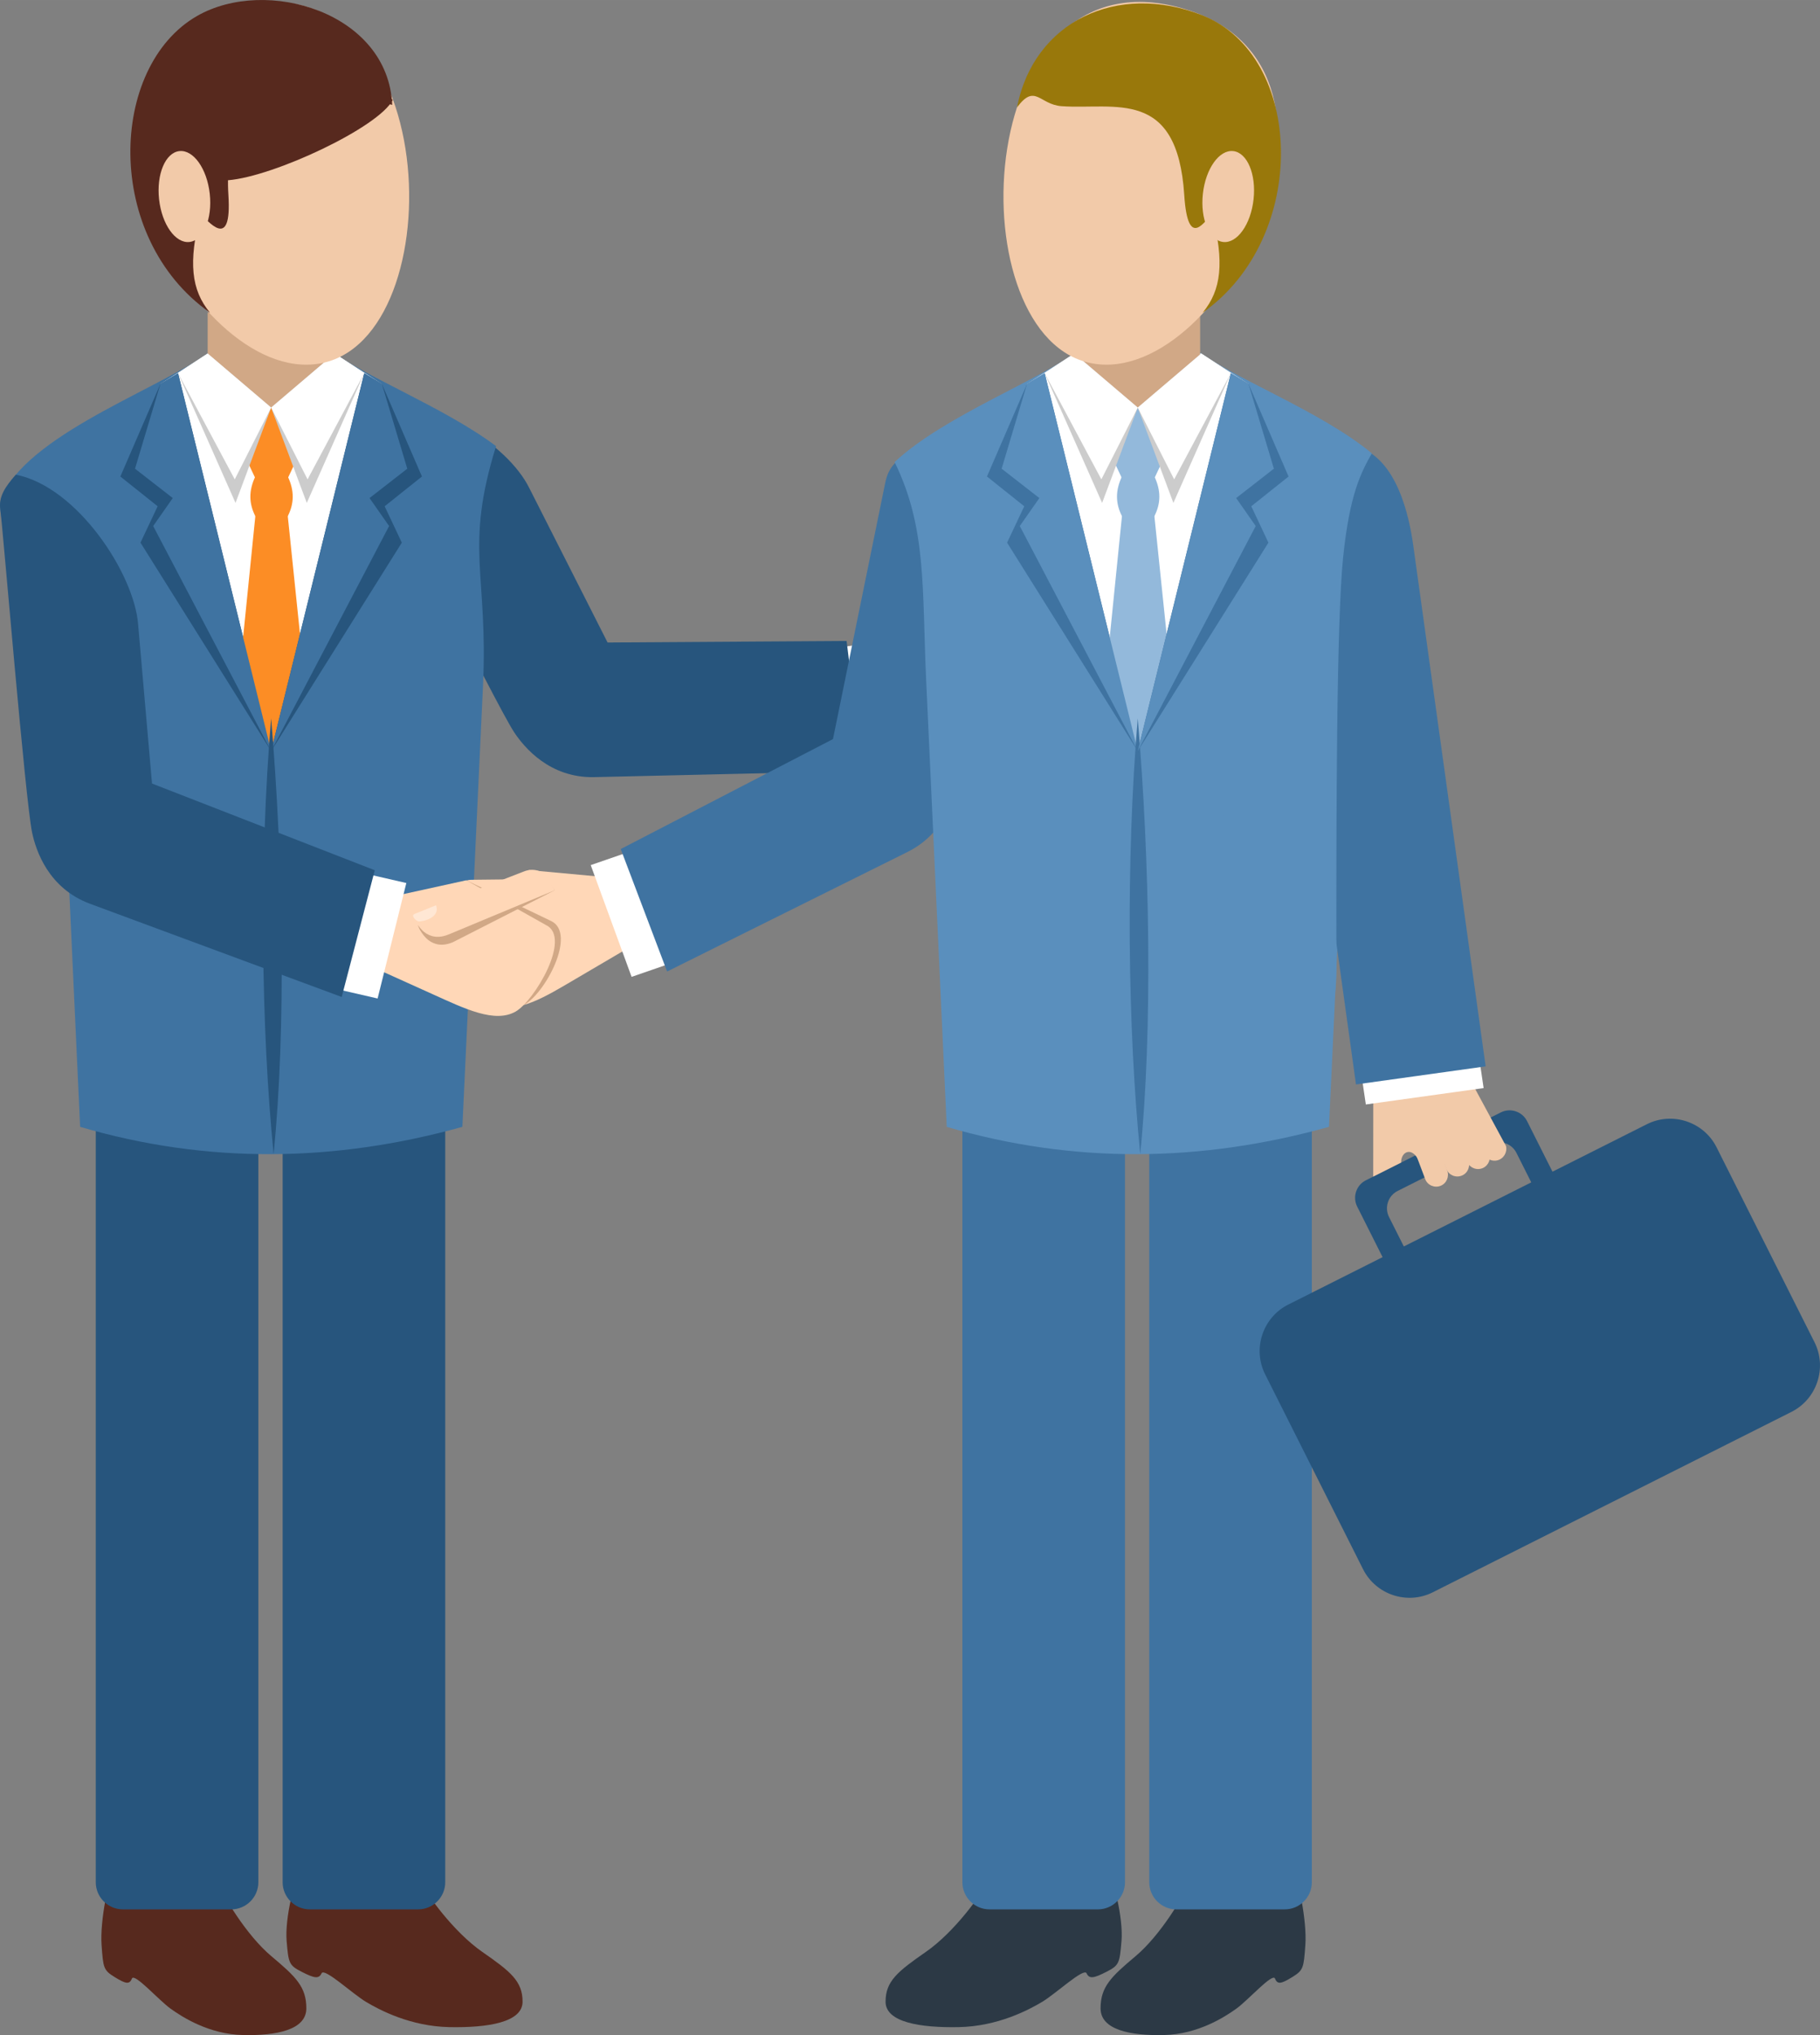 <?xml version="1.0" encoding="UTF-8" standalone="no"?>
<svg
   xmlns:dc="http://purl.org/dc/elements/1.1/"
   xmlns:cc="http://creativecommons.org/ns#"
   xmlns:rdf="http://www.w3.org/1999/02/22-rdf-syntax-ns#"
   xmlns:svg="http://www.w3.org/2000/svg"
   xmlns="http://www.w3.org/2000/svg"
   version="1.1"
   id="svg7532"
   viewBox="0 0 298.748 333.895"
   height="94.233mm"
   width="84.313mm">
  <rect x="0" y="0" width="298.748" height="333.895" fill="#808080" stroke="none"/>
  <defs
     id="defs7534">
    <clipPath
       id="clipPath2964"
       clipPathUnits="userSpaceOnUse">
      <path
         id="path2966"
         d="m 0,799.92 799.92,0 L 799.92,0 0,0 0,799.92 Z" />
    </clipPath>
  </defs>
  <g
     transform="translate(-230.626,-359.7)"
     id="layer1">
    <g
       id="g2960"
       transform="matrix(1.25,0,0,-1.25,-157.907,778.881)">
      <g
         clip-path="url(#clipPath2964)"
         id="g2962">
        <g
           transform="translate(326.134,90.772)"
           id="g2968">
          <path
             id="path2970"
             style="fill:#57291e;fill-opacity:1;fill-rule:evenodd;stroke:none"
             d="m 0,0 c -1.095,-1.888 -2.187,-7.648 -1.972,-10.686 0.215,-3.037 0.253,-3.336 1.714,-4.239 1.462,-0.903 1.96,-1 2.27,-0.202 0.312,0.798 3.496,-2.8 5.058,-3.931 1.563,-1.131 5.082,-3.373 9.504,-3.476 4.422,-0.105 8.346,0.668 8.346,3.498 0,2.831 -1.377,4.152 -4.603,6.859 -3.225,2.708 -6.378,7.896 -7.312,10.244 C 12.071,0.414 8.923,-0.167 7.517,-0.922 6.112,-1.676 4.688,-6.039 2.812,-4.529 0.937,-3.021 0.625,0.754 0,0" />
        </g>
        <g
           transform="translate(350.737,90.775)"
           id="g2972">
          <path
             id="path2974"
             style="fill:#57291e;fill-opacity:1;fill-rule:evenodd;stroke:none"
             d="m 0,0 c -1.26,-1.802 -2.519,-7.297 -2.271,-10.194 0.247,-2.898 0.291,-3.185 1.975,-4.045 1.684,-0.862 2.257,-0.954 2.616,-0.194 0.358,0.762 4.026,-2.671 5.827,-3.75 1.8,-1.079 5.854,-3.217 10.949,-3.317 5.094,-0.099 9.616,0.639 9.616,3.339 0,2.7 -1.587,3.962 -5.303,6.545 -3.716,2.583 -7.349,7.532 -8.426,9.771 -1.075,2.241 -4.702,1.686 -6.321,0.967 C 7.042,-1.599 5.401,-5.761 3.241,-4.32 1.081,-2.882 0.721,0.72 0,0" />
        </g>
        <g
           transform="translate(326.962,197.213)"
           id="g2976">
          <path
             id="path2978"
             style="fill:#27557d;fill-opacity:1;fill-rule:evenodd;stroke:none"
             d="m 0,0 14.232,0 c 1.957,0 3.559,-1.602 3.559,-3.56 l 0,-105.365 c 0,-1.957 -1.602,-3.558 -3.559,-3.558 l -14.232,0 c -1.958,0 -3.559,1.601 -3.559,3.558 l 0,105.365 C -3.559,-1.602 -1.958,0 0,0" />
        </g>
        <g
           transform="translate(351.501,197.213)"
           id="g2980">
          <path
             id="path2982"
             style="fill:#27557d;fill-opacity:1;fill-rule:evenodd;stroke:none"
             d="m 0,0 14.232,0 c 1.958,0 3.56,-1.602 3.56,-3.56 l 0,-105.365 c 0,-1.957 -1.602,-3.558 -3.56,-3.558 l -14.232,0 c -1.958,0 -3.559,1.601 -3.559,3.558 l 0,105.365 C -3.559,-1.602 -1.958,0 0,0" />
        </g>
        <g
           transform="translate(424.41,248.181)"
           id="g2984">
          <path
             id="path2986"
             style="fill:#ffd7b7;fill-opacity:1;fill-rule:evenodd;stroke:none"
             d="m 0,0 2.1,-8.89 8.603,-0.401 c 4.58,-0.215 8.947,-0.558 10.918,1.902 1.76,2.197 3.311,11.731 -0.461,12.02 L 9.252,6.241 0,0 Z" />
        </g>
        <g
           transform="translate(419.765,250.159)"
           id="g2988">
          <path
             id="path2990"
             style="fill:#ffffff;fill-opacity:1;fill-rule:evenodd;stroke:none"
             d="M 0,0 2.08,-15.479 8.784,-14.454 6.704,1.024 0,0 Z" />
        </g>
        <g
           transform="translate(358.84,277.107)"
           id="g2992">
          <path
             id="path2994"
             style="fill:#27557d;fill-opacity:1;fill-rule:evenodd;stroke:none"
             d="M 0,0 C -0.863,1.484 -0.495,3.054 0.209,5.004 8.272,6.508 18.615,0.09 21.527,-5.892 l 10.246,-20.202 31.359,0.202 c 0.012,-0.001 0.031,-0.015 0.032,-0.027 l 2.087,-17.003 c 0.002,-0.011 -0.017,-0.032 -0.023,-0.032 l -35.199,-0.81 c -5.857,-0.133 -9.196,3.9 -10.508,5.862 C 17.166,-34.379 0.96,-1.654 0,0" />
        </g>
        <g
           transform="translate(371.545,187.44)"
           id="g2996">
          <path
             id="path2998"
             style="fill:#3f73a1;fill-opacity:1;fill-rule:evenodd;stroke:none"
             d="m 0,0 c -16.732,-4.658 -33.465,-4.901 -50.197,0 l -2.706,58.723 c -0.427,9.298 -9.694,19.809 -7.43,24.358 4.179,8.4 21.741,14.197 27.752,19.094 2.31,-2.033 4.85,-3.237 7.469,-3.237 2.619,0 5.159,1.204 7.467,3.237 4.4,-3.582 15.091,-7.603 22.069,-12.827 C 0.25,75.905 3.399,72.688 2.709,57.891 L 0,0 Z" />
        </g>
        <g
           transform="translate(331.889,284.951)"
           id="g3000">
          <path
             id="path3002"
             style="fill:#ffffff;fill-opacity:1;fill-rule:evenodd;stroke:none"
             d="M 0,0 1.623,-14.979 14.636,-48.017 27.466,-14.979 29.089,0 22.88,3.993 6.207,3.993 0,0 Z" />
        </g>
        <path
           id="path3004"
           style="fill:#d1a886;fill-opacity:1;fill-rule:evenodd;stroke:none"
           d="m 338.096,280.841 16.528,0 0,13.466 -16.528,0 0,-13.466 z" />
        <g
           transform="translate(348.589,272.516)"
           id="g3006">
          <path
             id="path3008"
             style="fill:#fc8d25;fill-opacity:1;fill-rule:evenodd;stroke:none"
             d="M 0,0 0.906,1.915 -2.156,9.336 -5.167,2.034 -4.206,0 0,0 Z" />
        </g>
        <g
           transform="translate(338.096,288.944)"
           id="g3010">
          <path
             id="path3012"
             style="fill:#cccccc;fill-opacity:1;fill-rule:evenodd;stroke:none"
             d="M 0,0 8.337,-7.093 3.658,-19.61 -3.889,-2.58 0,0 Z" />
        </g>
        <g
           transform="translate(334.207,286.364)"
           id="g3014">
          <path
             id="path3016"
             style="fill:#27557d;fill-opacity:1;fill-rule:evenodd;stroke:none"
             d="m 0,0 12.227,-49.605 -17.16,27.361 2.254,4.775 -4.897,3.905 5.258,12.151 L 0,0 Z" />
        </g>
        <g
           transform="translate(354.769,288.944)"
           id="g3018">
          <path
             id="path3020"
             style="fill:#cccccc;fill-opacity:1;fill-rule:evenodd;stroke:none"
             d="M 0,0 -8.335,-7.093 -3.656,-19.61 3.89,-2.58 0,0 Z" />
        </g>
        <g
           transform="translate(344.383,267.862)"
           id="g3022">
          <path
             id="path3024"
             style="fill:#fc8d25;fill-opacity:1;fill-rule:evenodd;stroke:none"
             d="M 0,0 4.206,0 6.392,-21.084 2.05,-31.104 -2.129,-21.084 0,0 Z" />
        </g>
        <g
           transform="translate(338.096,288.944)"
           id="g3026">
          <path
             id="path3028"
             style="fill:#ffffff;fill-opacity:1;fill-rule:evenodd;stroke:none"
             d="M 0,0 8.337,-7.093 3.556,-16.517 -3.889,-2.58 0,0 Z" />
        </g>
        <g
           transform="translate(334.207,286.364)"
           id="g3030">
          <path
             id="path3032"
             style="fill:#3f73a1;fill-opacity:1;fill-rule:evenodd;stroke:none"
             d="m 0,0 12.227,-49.605 -15.492,29.542 2.57,3.671 -4.956,3.854 3.333,11.125 L 0,0 Z" />
        </g>
        <g
           transform="translate(358.658,286.364)"
           id="g3034">
          <path
             id="path3036"
             style="fill:#27557d;fill-opacity:1;fill-rule:evenodd;stroke:none"
             d="M 0,0 -12.225,-49.605 4.934,-22.244 2.68,-17.469 7.576,-13.564 2.319,-1.413 0,0 Z" />
        </g>
        <g
           transform="translate(358.658,286.364)"
           id="g3038">
          <path
             id="path3040"
             style="fill:#3f73a1;fill-opacity:1;fill-rule:evenodd;stroke:none"
             d="m 0,0 -12.225,-49.605 15.49,29.542 -2.569,3.671 4.955,3.854 L 2.319,-1.413 0,0 Z" />
        </g>
        <g
           transform="translate(354.769,288.944)"
           id="g3042">
          <path
             id="path3044"
             style="fill:#ffffff;fill-opacity:1;fill-rule:evenodd;stroke:none"
             d="m 0,0 -8.335,-7.093 4.78,-9.424 L 3.89,-2.58 0,0 Z" />
        </g>
        <g
           transform="translate(344.383,272.864)"
           id="g3046">
          <path
             id="path3048"
             style="fill:#fc8d25;fill-opacity:1;fill-rule:evenodd;stroke:none"
             d="m 0,0 4.206,0 c 0.94,-1.949 0.866,-3.653 0,-5.318 L 0,-5.318 C -0.867,-3.653 -0.94,-1.949 0,0" />
        </g>
        <g
           transform="translate(346.759,183.857)"
           id="g3050">
          <path
             id="path3052"
             style="fill:#27557d;fill-opacity:1;fill-rule:evenodd;stroke:none"
             d="M 0,0 C -1.636,16.427 -1.926,38.268 -0.327,57.195 1.271,38.268 1.636,16.427 0,0" />
        </g>
        <g
           transform="translate(370.062,217.223)"
           id="g3054">
          <path
             id="path3056"
             style="fill:#ffd7b7;fill-opacity:1;fill-rule:evenodd;stroke:none"
             d="m 0,0 -0.147,-1.555 1.665,0.018 13.367,0.117 c 1.505,0.015 2.365,0.649 2.869,1.551 0.427,0.765 0.798,2.689 0.086,2.682 L 2.661,2.646 C 1.336,2.634 0.137,1.443 0,0" />
        </g>
        <g
           transform="translate(388.341,219.701)"
           id="g3058">
          <path
             id="path3060"
             style="fill:#ffe7d4;fill-opacity:1;fill-rule:evenodd;stroke:none"
             d="M 0,0 C 0.027,0.298 -0.17,0.333 -0.287,0.332 L -3.334,0.275 c 0.055,-1.346 1.589,-1.51 2.859,-1.091 C -0.289,-0.754 -0.036,-0.38 0,0" />
        </g>
        <g
           transform="translate(391.619,220.096)"
           id="g3062">
          <path
             id="path3064"
             style="fill:#ffd7b7;fill-opacity:1;fill-rule:evenodd;stroke:none"
             d="m 0,0 2.282,-8.845 -7.428,-4.361 c -3.954,-2.322 -7.658,-4.658 -10.548,-3.399 -2.58,1.125 -8.391,8.84 -5.188,10.851 l 9.552,6.8 L 0,0 Z" />
        </g>
        <g
           transform="translate(362.181,217.483)"
           id="g3066">
          <path
             id="path3068"
             style="fill:#d1a886;fill-opacity:1;fill-rule:evenodd;stroke:none"
             d="m 0,0 -1.325,-9.037 7.85,-3.546 c 4.18,-1.886 8.076,-2.875 10.88,-1.473 2.789,1.394 7.029,9.362 3.63,11.022 L 9.928,2.294 0,0 Z" />
        </g>
        <g
           transform="translate(361.164,217.411)"
           id="g3070">
          <path
             id="path3072"
             style="fill:#ffd7b7;fill-opacity:1;fill-rule:evenodd;stroke:none"
             d="m 0,0 -1.325,-9.037 7.851,-3.545 c 4.179,-1.887 8.111,-3.815 10.85,-2.255 2.446,1.395 7.4,9.685 4,11.344 L 10.901,2.393 0,0 Z" />
        </g>
        <g
           transform="translate(357.574,220.963)"
           id="g3074">
          <path
             id="path3076"
             style="fill:#ffffff;fill-opacity:1;fill-rule:evenodd;stroke:none"
             d="M 0,0 -3.771,-15.156 2.839,-16.675 6.611,-1.519 0,0 Z" />
        </g>
        <g
           transform="translate(310.869,268.467)"
           id="g3078">
          <path
             id="path3080"
             style="fill:#27557d;fill-opacity:1;fill-rule:evenodd;stroke:none"
             d="m 0,0 c -0.255,1.698 0.666,3.022 2.039,4.575 8.05,-1.573 15.553,-13.019 16.057,-19.652 l 1.823,-20.888 29.227,-11.371 c 0.01,-0.004 0.023,-0.025 0.021,-0.037 l -4.328,-16.575 c -0.002,-0.011 -0.026,-0.025 -0.034,-0.022 l -33.019,12.221 c -5.494,2.034 -7.112,7.013 -7.607,9.321 C 3.288,-38.284 0.283,-1.892 0,0" />
        </g>
        <g
           transform="translate(383.429,218.822)"
           id="g3082">
          <path
             id="path3084"
             style="fill:#d1a886;fill-opacity:1;fill-rule:evenodd;stroke:none"
             d="m 0,0 0.228,-0.336 -13.362,-6.812 c -1.389,-0.578 -2.429,-0.331 -3.247,0.301 -0.693,0.535 -1.789,2.159 -1.131,2.431 L -3.487,1.39 C -2.263,1.898 -0.692,1.273 0,0" />
        </g>
        <g
           transform="translate(382.912,219.856)"
           id="g3086">
          <path
             id="path3088"
             style="fill:#ffd7b7;fill-opacity:1;fill-rule:evenodd;stroke:none"
             d="m 0,0 0.745,-1.37 -1.538,-0.639 -12.34,-5.138 c -1.39,-0.578 -2.431,-0.332 -3.249,0.3 -0.692,0.536 -1.789,2.159 -1.131,2.432 L -3.328,1.089 C -2.104,1.598 -0.693,1.274 0,0" />
        </g>
        <g
           transform="translate(365.127,214.962)"
           id="g3090">
          <path
             id="path3092"
             style="fill:#ffe7d4;fill-opacity:1;fill-rule:evenodd;stroke:none"
             d="M 0,0 C -0.142,0.264 0.025,0.373 0.133,0.419 L 2.958,1.562 C 3.436,0.302 2.09,-0.451 0.757,-0.563 0.562,-0.58 0.182,-0.335 0,0" />
        </g>
        <g
           transform="translate(394.81,224.01)"
           id="g3094">
          <path
             id="path3096"
             style="fill:#ffffff;fill-opacity:1;fill-rule:evenodd;stroke:none"
             d="M 0,0 5.366,-14.667 -1.044,-16.883 -6.411,-2.214 0,0 Z" />
        </g>
        <g
           transform="translate(439.474,268.232)"
           id="g3098">
          <path
             id="path3100"
             style="fill:#3f73a1;fill-opacity:1;fill-rule:evenodd;stroke:none"
             d="M 0,0 C 0.07,1.716 0.896,8.812 -0.638,10.209 -8.473,7.787 -11.578,7.783 -12.407,3.714 l -6.855,-33.608 -27.846,-14.421 c -0.011,-0.006 -0.021,-0.029 -0.017,-0.039 l 6.07,-16.02 c 0.003,-0.01 0.03,-0.021 0.036,-0.016 l 31.528,15.671 c 5.244,2.608 6.323,7.733 6.569,10.078 C -2.479,-30.424 -0.078,-1.908 0,0" />
        </g>
        <g
           transform="translate(455.829,90.775)"
           id="g3102">
          <path
             id="path3104"
             style="fill:#2c3945;fill-opacity:1;fill-rule:evenodd;stroke:none"
             d="m 0,0 c 1.261,-1.802 2.52,-7.297 2.271,-10.194 -0.247,-2.898 -0.29,-3.185 -1.974,-4.045 -1.684,-0.862 -2.257,-0.954 -2.615,-0.194 -0.359,0.762 -4.028,-2.671 -5.828,-3.75 -1.8,-1.079 -5.854,-3.217 -10.949,-3.317 -5.093,-0.099 -9.616,0.639 -9.616,3.339 0,2.7 1.588,3.962 5.305,6.545 3.714,2.583 7.346,7.532 8.423,9.771 1.076,2.241 4.703,1.686 6.322,0.967 C -7.041,-1.599 -5.4,-5.761 -3.24,-4.32 -1.08,-2.882 -0.72,0.72 0,0" />
        </g>
        <g
           transform="translate(480.272,90.772)"
           id="g3106">
          <path
             id="path3108"
             style="fill:#2c3945;fill-opacity:1;fill-rule:evenodd;stroke:none"
             d="m 0,0 c 1.094,-1.888 2.187,-7.648 1.972,-10.686 -0.215,-3.037 -0.252,-3.336 -1.714,-4.239 -1.461,-0.903 -1.96,-1 -2.27,-0.202 -0.311,0.798 -3.496,-2.8 -5.059,-3.931 -1.563,-1.131 -5.081,-3.373 -9.503,-3.476 -4.421,-0.105 -8.347,0.668 -8.347,3.498 0,2.831 1.378,4.152 4.605,6.859 3.224,2.708 6.378,7.896 7.312,10.244 0.934,2.347 4.08,1.766 5.486,1.011 1.408,-0.754 2.83,-5.117 4.706,-3.607 C -0.937,-3.021 -0.624,0.754 0,0" />
        </g>
        <g
           transform="translate(440.765,197.213)"
           id="g3110">
          <path
             id="path3112"
             style="fill:#3f73a1;fill-opacity:1;fill-rule:evenodd;stroke:none"
             d="m 0,0 14.231,0 c 1.958,0 3.56,-1.602 3.56,-3.56 l 0,-105.365 c 0,-1.957 -1.602,-3.558 -3.56,-3.558 l -14.231,0 c -1.958,0 -3.56,1.601 -3.56,3.558 l 0,105.365 C -3.56,-1.602 -1.958,0 0,0" />
        </g>
        <g
           transform="translate(465.303,197.213)"
           id="g3114">
          <path
             id="path3116"
             style="fill:#3f73a1;fill-opacity:1;fill-rule:evenodd;stroke:none"
             d="m 0,0 14.232,0 c 1.958,0 3.559,-1.602 3.559,-3.56 l 0,-105.365 c 0,-1.957 -1.601,-3.558 -3.559,-3.558 l -14.232,0 c -1.957,0 -3.559,1.601 -3.559,3.558 l 0,105.365 C -3.559,-1.602 -1.957,0 0,0" />
        </g>
        <g
           transform="translate(479.99,164.109)"
           id="g3118">
          <path
             id="path3120"
             style="fill:#27557d;fill-opacity:1;fill-rule:evenodd;stroke:none"
             d="m 0,0 12.395,6.23 -3.338,6.641 c -0.634,1.26 -0.121,2.811 1.139,3.444 l 12.246,6.157 0,-3.497 -8.076,-4.06 C 13.117,14.287 12.61,12.752 13.237,11.504 l 1.947,-3.871 7.258,3.648 0,-47.304 -3.458,-1.739 c -3.35,-1.683 -7.468,-0.32 -9.153,3.03 L -3.028,-9.152 C -4.713,-5.804 -3.35,-1.686 0,0 m 22.442,22.472 5.481,2.756 c 1.26,0.633 2.809,0.12 3.443,-1.14 l 3.34,-6.642 12.394,6.232 C 50.449,25.362 54.567,24 56.252,20.65 L 69.111,-4.931 c 1.686,-3.349 0.323,-7.467 -3.027,-9.152 l -43.642,-21.94 0,47.304 9.475,4.764 -1.947,3.872 c -0.627,1.247 -2.162,1.756 -3.411,1.127 l -4.117,-2.069 0,3.497 z" />
        </g>
        <g
           transform="translate(485.348,187.44)"
           id="g3122">
          <path
             id="path3124"
             style="fill:#5a8fbd;fill-opacity:1;fill-rule:evenodd;stroke:none"
             d="m 0,0 c -16.732,-4.658 -33.466,-4.901 -50.198,0 l -2.706,58.723 c -0.547,11.936 0.096,19.922 -4.143,28.535 6.681,6.222 19.506,10.876 24.466,14.917 2.31,-2.033 4.85,-3.237 7.468,-3.237 2.619,0 5.159,1.204 7.467,3.237 4.662,-3.796 16.384,-8.078 23.271,-13.77 C -1.133,77.47 3.344,71.528 2.708,57.891 L 0,0 Z" />
        </g>
        <g
           transform="translate(445.69,284.951)"
           id="g3126">
          <path
             id="path3128"
             style="fill:#ffffff;fill-opacity:1;fill-rule:evenodd;stroke:none"
             d="M 0,0 1.622,-14.979 14.637,-48.017 27.467,-14.979 29.09,0 22.881,3.993 6.208,3.993 0,0 Z" />
        </g>
        <path
           id="path3130"
           style="fill:#d1a886;fill-opacity:1;fill-rule:evenodd;stroke:none"
           d="m 451.898,280.841 16.527,0 0,13.466 -16.527,0 0,-13.466 z" />
        <g
           transform="translate(462.391,272.516)"
           id="g3132">
          <path
             id="path3134"
             style="fill:#93b9db;fill-opacity:1;fill-rule:evenodd;stroke:none"
             d="M 0,0 0.906,1.915 -2.155,9.336 -5.167,2.034 -4.206,0 0,0 Z" />
        </g>
        <g
           transform="translate(451.898,288.944)"
           id="g3136">
          <path
             id="path3138"
             style="fill:#cccccc;fill-opacity:1;fill-rule:evenodd;stroke:none"
             d="M 0,0 8.337,-7.093 3.657,-19.61 -3.889,-2.58 0,0 Z" />
        </g>
        <g
           transform="translate(448.01,286.364)"
           id="g3140">
          <path
             id="path3142"
             style="fill:#3f73a1;fill-opacity:1;fill-rule:evenodd;stroke:none"
             d="m 0,0 12.226,-49.605 -17.161,27.361 2.255,4.775 -4.897,3.905 5.258,12.151 L 0,0 Z" />
        </g>
        <g
           transform="translate(468.571,288.944)"
           id="g3144">
          <path
             id="path3146"
             style="fill:#cccccc;fill-opacity:1;fill-rule:evenodd;stroke:none"
             d="M 0,0 -8.336,-7.093 -3.657,-19.61 3.889,-2.58 0,0 Z" />
        </g>
        <g
           transform="translate(458.185,267.862)"
           id="g3148">
          <path
             id="path3150"
             style="fill:#93b9db;fill-opacity:1;fill-rule:evenodd;stroke:none"
             d="M 0,0 4.206,0 6.392,-21.084 2.051,-31.104 -2.128,-21.084 0,0 Z" />
        </g>
        <g
           transform="translate(451.898,288.944)"
           id="g3152">
          <path
             id="path3154"
             style="fill:#ffffff;fill-opacity:1;fill-rule:evenodd;stroke:none"
             d="M 0,0 8.337,-7.093 3.556,-16.517 -3.889,-2.58 0,0 Z" />
        </g>
        <g
           transform="translate(448.01,286.364)"
           id="g3156">
          <path
             id="path3158"
             style="fill:#5a8fbd;fill-opacity:1;fill-rule:evenodd;stroke:none"
             d="m 0,0 12.226,-49.605 -15.493,29.542 2.57,3.671 -4.954,3.854 3.332,11.125 L 0,0 Z" />
        </g>
        <g
           transform="translate(468.571,288.944)"
           id="g3160">
          <path
             id="path3162"
             style="fill:#ffffff;fill-opacity:1;fill-rule:evenodd;stroke:none"
             d="m 0,0 -8.336,-7.093 4.78,-9.424 L 3.889,-2.58 0,0 Z" />
        </g>
        <g
           transform="translate(458.185,272.864)"
           id="g3164">
          <path
             id="path3166"
             style="fill:#93b9db;fill-opacity:1;fill-rule:evenodd;stroke:none"
             d="m 0,0 4.206,0 c 0.941,-1.949 0.867,-3.653 0,-5.318 L 0,-5.318 C -0.866,-3.653 -0.939,-1.949 0,0" />
        </g>
        <g
           transform="translate(460.56,183.857)"
           id="g3168">
          <path
             id="path3170"
             style="fill:#3f73a1;fill-opacity:1;fill-rule:evenodd;stroke:none"
             d="M 0,0 C -1.635,16.427 -1.925,38.268 -0.326,57.195 1.272,38.268 1.637,16.427 0,0" />
        </g>
        <g
           transform="translate(353.626,287.81)"
           id="g3172">
          <path
             id="path3174"
             style="fill:#f2caa9;fill-opacity:1;fill-rule:evenodd;stroke:none"
             d="M 0,0 C 17.251,4.49 14.926,54.86 -13.007,46.309 -39.146,38.306 -17.251,-4.492 0,0" />
        </g>
        <g
           transform="translate(362.407,322.248)"
           id="g3176">
          <path
             id="path3178"
             style="fill:#57291e;fill-opacity:1;fill-rule:evenodd;stroke:none"
             d="M 0,0 C -1.803,-3.603 -15.627,-10.088 -21.641,-10.56 -27.656,-11.032 -22.085,12.249 0,0" />
        </g>
        <g
           transform="translate(336.701,333.247)"
           id="g3180">
          <path
             id="path3182"
             style="fill:#57291e;fill-opacity:1;fill-rule:evenodd;stroke:none"
             d="m 0,0 c -11.571,-6.631 -12.333,-29.079 1.704,-38.942 -2.487,2.989 -2.848,6.622 -1.271,12.906 0.911,-0.613 4.179,-5.122 3.685,2.542 -0.912,14.161 9.723,15.209 21.511,11.827 C 25.105,0.439 9.123,5.229 0,0" />
        </g>
        <g
           transform="translate(334.384,315.514)"
           id="g3184">
          <path
             id="path3186"
             style="fill:#f2caa9;fill-opacity:1;fill-rule:evenodd;stroke:none"
             d="m 0,0 c 1.838,0.203 3.622,-2.303 3.986,-5.597 0.365,-3.295 -0.83,-6.13 -2.668,-6.333 -1.837,-0.203 -3.621,2.303 -3.986,5.597 C -3.032,-3.038 -1.839,-0.203 0,0" />
        </g>
        <g
           transform="translate(453.531,287.81)"
           id="g3188">
          <path
             id="path3190"
             style="fill:#f2caa9;fill-opacity:1;fill-rule:evenodd;stroke:none"
             d="M 0,0 C -17.251,4.49 -14.927,54.86 13.007,46.309 39.147,38.306 17.251,-4.492 0,0" />
        </g>
        <g
           transform="translate(468.661,333.358)"
           id="g3192">
          <path
             id="path3194"
             style="fill:#99780b;fill-opacity:1;fill-rule:evenodd;stroke:none"
             d="m 0,0 c 13.515,-5.302 14.129,-29.19 0.091,-39.054 2.487,2.99 2.847,6.622 1.271,12.907 -0.911,-0.614 -3.202,-4.923 -3.684,2.542 -0.913,14.132 -9.119,11.163 -16.106,11.656 -2.928,0.208 -3.468,3.053 -5.856,-0.165 C -22.077,-0.795 -11.106,4.356 0,0" />
        </g>
        <g
           transform="translate(472.773,315.514)"
           id="g3196">
          <path
             id="path3198"
             style="fill:#f2caa9;fill-opacity:1;fill-rule:evenodd;stroke:none"
             d="m 0,0 c -1.838,0.203 -3.622,-2.303 -3.986,-5.597 -0.365,-3.295 0.829,-6.13 2.668,-6.333 1.838,-0.203 3.622,2.303 3.986,5.597 C 3.032,-3.038 1.838,-0.203 0,0" />
        </g>
        <g
           transform="translate(502.867,194.453)"
           id="g3200">
          <path
             id="path3202"
             style="fill:#f2caa9;fill-opacity:1;fill-rule:evenodd;stroke:none"
             d="M 0,0 -8.948,-3.196 -13.411,9.289 -4.465,12.486 0,0 Z" />
        </g>
        <g
           transform="translate(491.326,201.453)"
           id="g3204">
          <path
             id="path3206"
             style="fill:#f2caa9;fill-opacity:1;fill-rule:evenodd;stroke:none"
             d="m 0,0 8.842,1.086 0.851,-6.946 3.678,-7.129 C 9.601,-14.247 3.212,-11.745 3.169,-17.16 L 0,0 Z" />
        </g>
        <g
           transform="translate(505.803,185.733)"
           id="g3208">
          <path
             id="path3210"
             style="fill:#f2caa9;fill-opacity:1;fill-rule:evenodd;stroke:none"
             d="m 0,0 -4.528,13.363 c -0.382,1.026 -1.554,1.533 -2.574,1.138 -0.097,-0.036 -0.189,-0.081 -0.276,-0.131 l -0.412,1.105 c -0.398,1.073 -1.625,1.604 -2.693,1.191 -0.744,-0.289 -1.223,-0.962 -1.309,-1.706 -0.46,0.132 -0.964,0.122 -1.438,-0.064 -1.157,-0.447 -1.721,-1.751 -1.287,-2.912 l 5.783,-14.515 1.183,-1.073 c 0.433,-1.158 1.447,1.29 2.603,1.738 1.099,0.426 1.419,1.318 1.093,2.435 C -3.703,1.458 0.993,-2.655 0,0" />
        </g>
        <g
           transform="translate(500.017,179.708)"
           id="g3212">
          <path
             id="path3214"
             style="fill:#f2caa9;fill-opacity:1;fill-rule:evenodd;stroke:none"
             d="m 0,0 0,0 c 0.786,0.325 1.156,1.231 0.843,2.023 l -1.085,3.104 0.016,0.134 -3.938,1.254 2.14,-5.671 C -1.71,0.051 -0.79,-0.325 0,0" />
        </g>
        <g
           transform="translate(494.817,182.753)"
           id="g3216">
          <path
             id="path3218"
             style="fill:#f2caa9;fill-opacity:1;fill-rule:evenodd;stroke:none"
             d="m 0,0 c -0.021,1.48 1.492,2.167 2.383,0.118 l 3.572,12.058 -4.97,4.033 -2.547,-4.326 C -3.074,11.697 -3.655,9.225 -3.655,7.962 L -3.663,-1.841 0,0 Z" />
        </g>
        <g
           transform="translate(505.29,181.945)"
           id="g3220">
          <path
             id="path3222"
             style="fill:#f2caa9;fill-opacity:1;fill-rule:evenodd;stroke:none"
             d="M 0,0 0,0 C 0.828,0.203 1.33,1.045 1.14,1.873 L -0.596,6.955 -4.177,5.232 -1.872,1.139 C -1.682,0.307 -0.828,-0.201 0,0" />
        </g>
        <g
           transform="translate(502.795,181.044)"
           id="g3224">
          <path
             id="path3226"
             style="fill:#f2caa9;fill-opacity:1;fill-rule:evenodd;stroke:none"
             d="m 0,0 0,0 c 0.788,0.324 1.157,1.231 0.845,2.022 l -1.222,3.037 0.085,4.872 -2.471,-7.26 0.741,-1.828 C -1.708,0.05 -0.788,-0.325 0,0" />
        </g>
        <g
           transform="translate(507.454,183.045)"
           id="g3228">
          <path
             id="path3230"
             style="fill:#f2caa9;fill-opacity:1;fill-rule:evenodd;stroke:none"
             d="M 0,0 0,0 C 0.828,0.203 1.33,1.044 1.139,1.873 L -2.946,9.433 -6.902,8.725 -1.706,1.969 -1.873,1.138 C -1.683,0.307 -0.829,-0.203 0,0" />
        </g>
        <g
           transform="translate(505.652,192.531)"
           id="g3232">
          <path
             id="path3234"
             style="fill:#ffffff;fill-opacity:1;fill-rule:evenodd;stroke:none"
             d="M 0,0 -15.468,-2.154 -15.992,1.407 -0.524,3.563 0,0 Z" />
        </g>
        <g
           transform="translate(478.576,267.432)"
           id="g3236">
          <path
             id="path3238"
             style="fill:#3f73a1;fill-opacity:1;fill-rule:evenodd;stroke:none"
             d="m 0,0 12.236,8.454 c 4.506,-2.975 5.447,-11.009 5.711,-12.926 l 9.391,-67.553 c 0.002,-0.015 -0.01,-0.032 -0.025,-0.032 l -16.968,-2.365 c -0.015,0 -0.031,0.007 -0.033,0.023 L -0.025,-0.031 C -0.028,-0.016 -0.008,-0.005 0,0" />
        </g>
        <g
           transform="translate(490.973,275.846)"
           id="g3240">
          <path
             id="path3242"
             style="fill:#5a8fbd;fill-opacity:1;fill-rule:evenodd;stroke:none"
             d="m 0,0 c -1.396,-2.497 -2.908,-5.261 -3.773,-13.681 -0.867,-8.421 -0.912,-34.421 -0.881,-53.994 0.029,-19.573 -16.323,-0.235 -16.323,-0.235 L -16.532,-7.709 -7.547,1.28 0,0 Z" />
        </g>
        <g
           transform="translate(472.46,286.364)"
           id="g3244">
          <path
             id="path3246"
             style="fill:#3f73a1;fill-opacity:1;fill-rule:evenodd;stroke:none"
             d="m 0,0 -12.225,-49.605 17.159,27.361 -2.253,4.775 4.895,3.905 L 2.32,-1.413 0,0 Z" />
        </g>
        <g
           transform="translate(472.46,286.364)"
           id="g3248">
          <path
             id="path3250"
             style="fill:#5a8fbd;fill-opacity:1;fill-rule:evenodd;stroke:none"
             d="m 0,0 -12.225,-49.605 15.491,29.542 -2.569,3.671 4.954,3.854 L 2.32,-1.413 0,0 Z" />
        </g>
      </g>
    </g>
  </g>
</svg>

